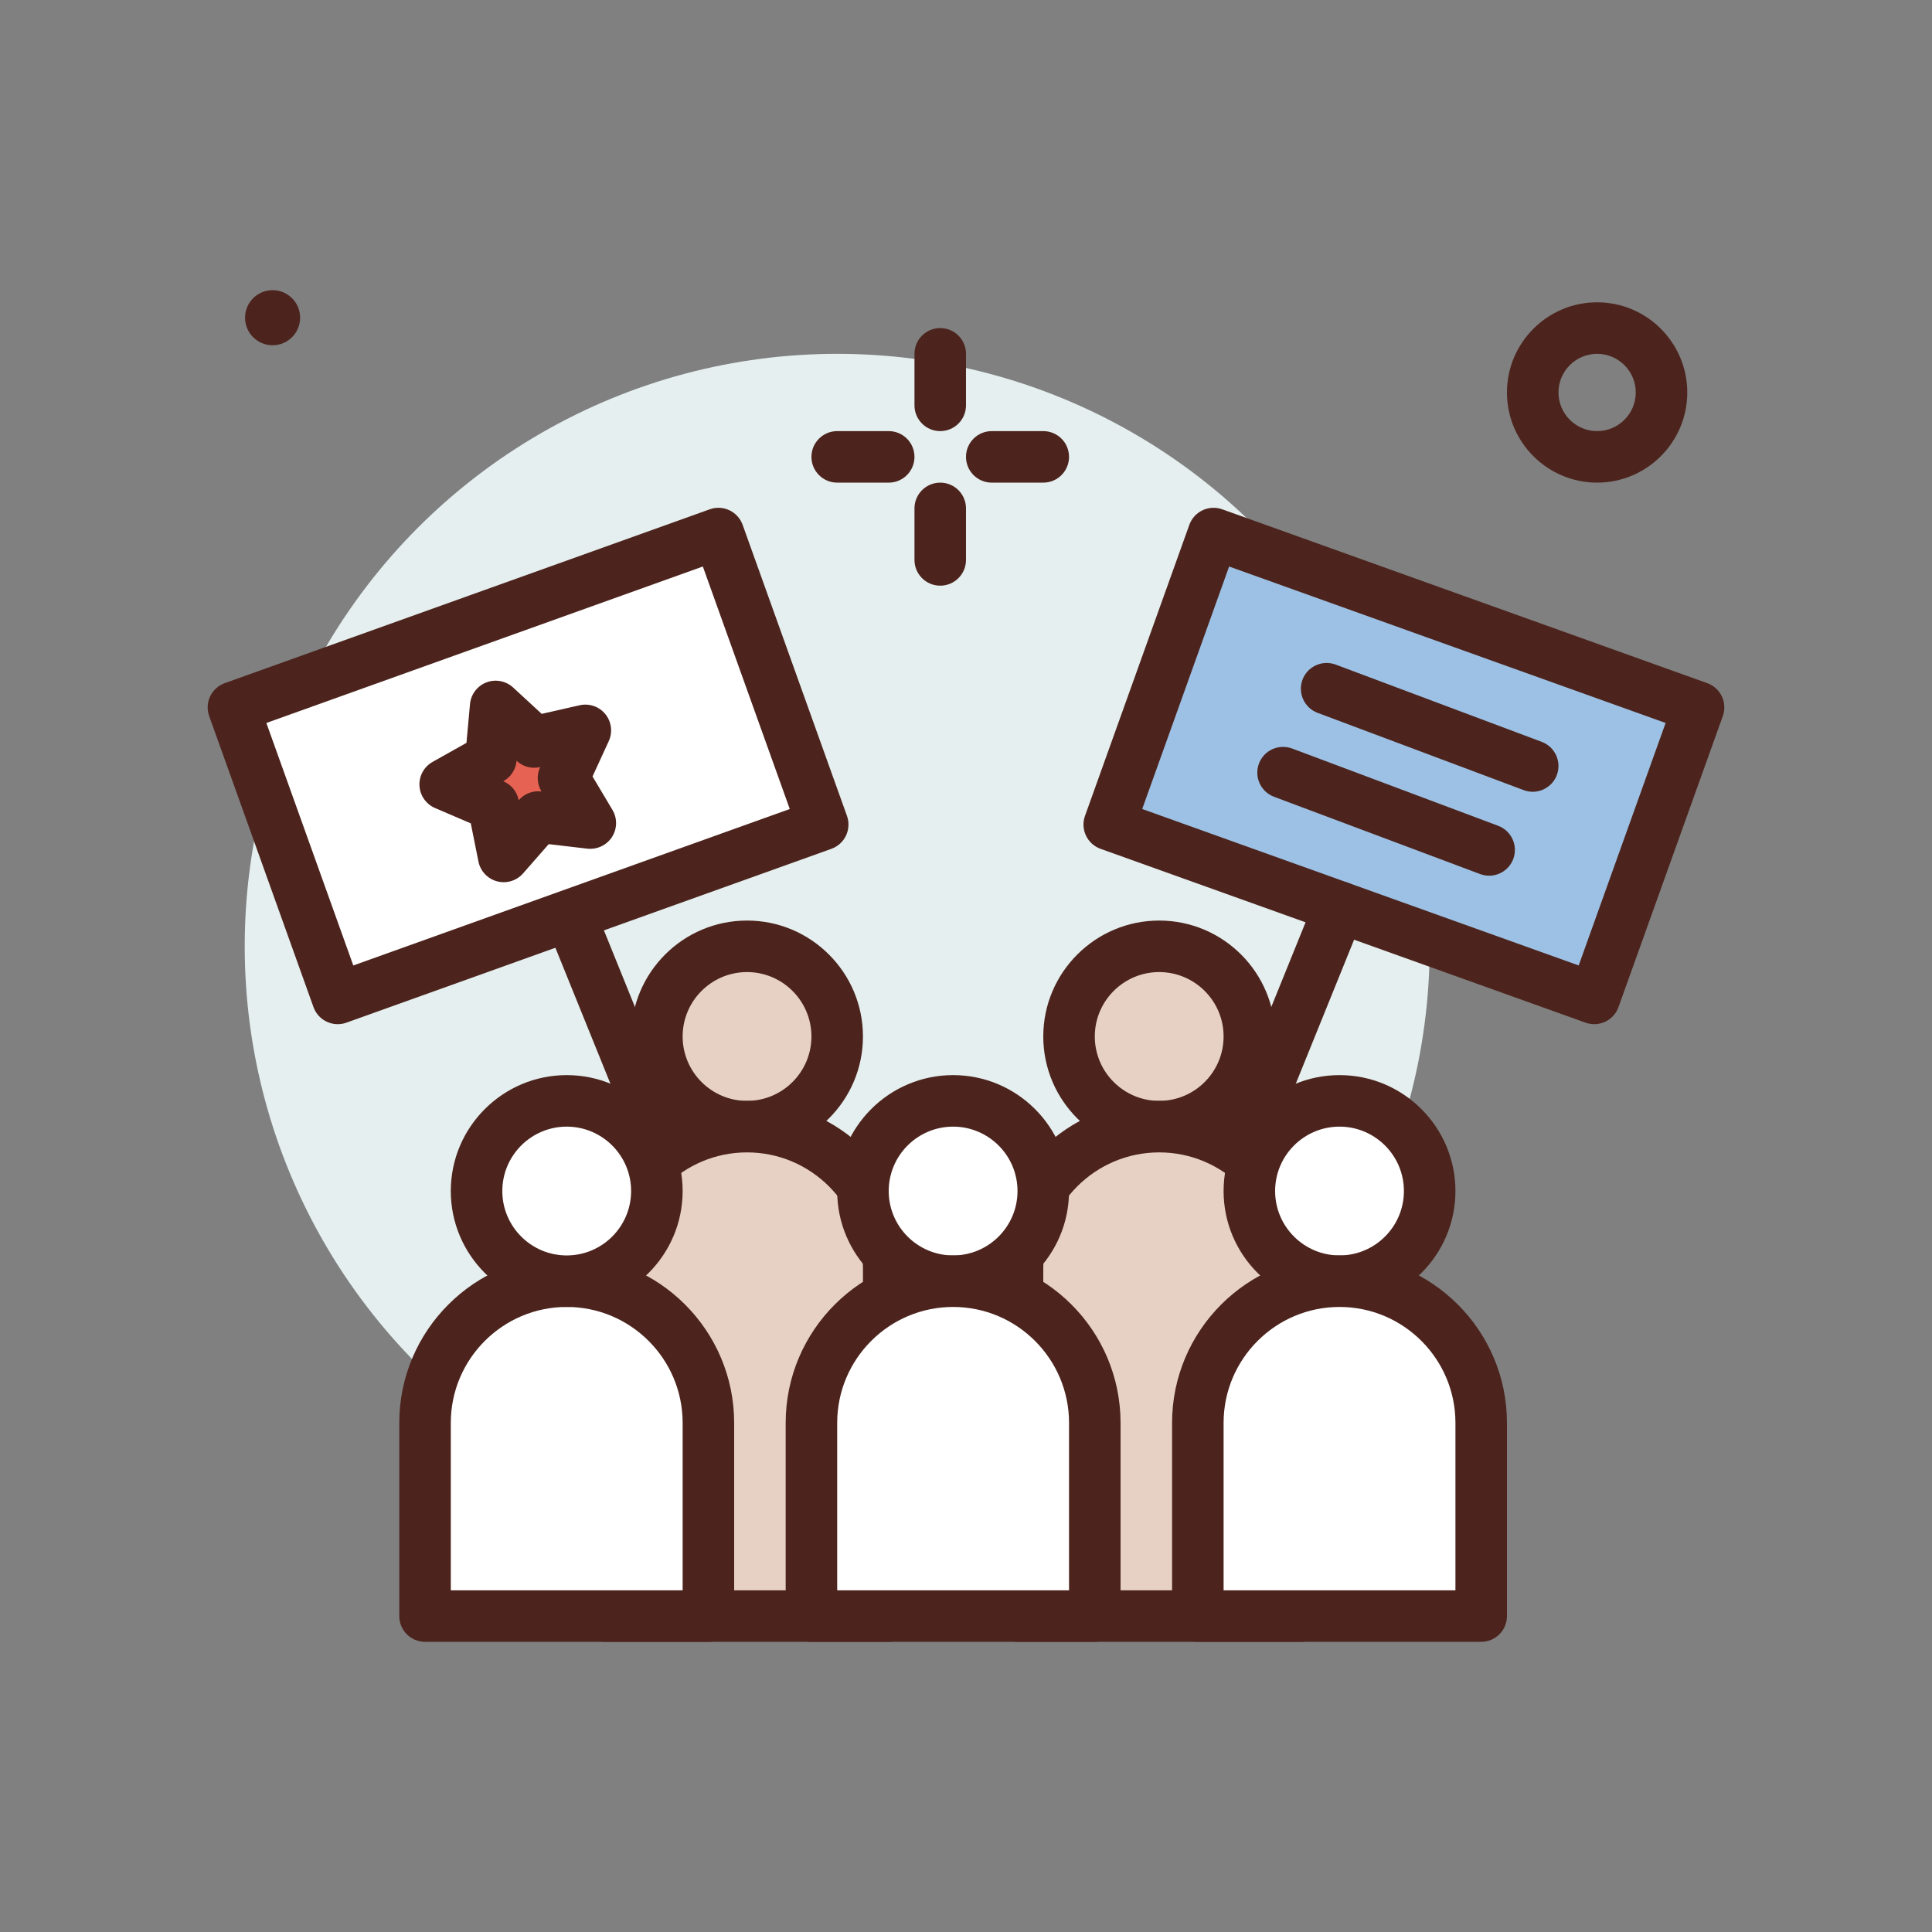 <svg id="voters" enable-background="new 0 0 300 300" height="512" viewBox="0 0 300 300" width="512" xmlns="http://www.w3.org/2000/svg"><rect x="0" y="0" width="300" height="300" fill="#808080" stroke="none"/><g><circle cx="129.999" cy="146.943" fill="#e5efef" r="92"/><g><path d="m177.998 94.943h80v48h-80z" fill="#9dc1e4" transform="matrix(.941 .337 -.337 .941 52.922 -66.585)"/><path d="m247.553 159.034c-.449 0-.902-.076-1.352-.236l-75.309-26.994c-.996-.357-1.812-1.098-2.266-2.057-.453-.961-.508-2.061-.148-3.059l16.199-45.186c.746-2.08 3.027-3.164 5.117-2.416l75.309 26.994c.996.357 1.812 1.098 2.266 2.057.453.961.508 2.061.148 3.059l-16.199 45.186c-.585 1.633-2.124 2.652-3.765 2.652zm-70.191-33.412 67.777 24.295 13.496-37.654-67.777-24.295z" fill="#4c241d"/></g><path d="m177.999 218.945c-.5 0-1.008-.096-1.5-.295-2.051-.828-3.035-3.16-2.207-5.209l30-74.09c.828-2.049 3.16-3.033 5.207-2.205 2.051.828 3.035 3.16 2.207 5.209l-30 74.09c-.629 1.554-2.129 2.5-3.707 2.5z" fill="#4c241d"/><path d="m118.001 218.945c-1.582 0-3.08-.945-3.709-2.5l-30-74.09c-.83-2.049.158-4.381 2.205-5.209 2.045-.828 4.381.158 5.209 2.205l30 74.09c.83 2.049-.158 4.381-2.205 5.209-.493.199-1 .295-1.5.295z" fill="#4c241d"/><g><circle cx="115.999" cy="160.943" fill="#e7d1c4" r="14"/><path d="m115.999 178.943c-9.926 0-18-8.074-18-18s8.074-18 18-18 18 8.074 18 18-8.075 18-18 18zm0-28c-5.514 0-10 4.486-10 10s4.486 10 10 10 10-4.486 10-10-4.487-10-10-10z" fill="#4c241d"/></g><g><path d="m137.999 250.943h-44v-54c0-12.15 9.85-22 22-22 12.15 0 22 9.85 22 22z" fill="#e7d1c4"/><path d="m137.999 254.943h-44c-2.209 0-4-1.791-4-4v-54c0-14.336 11.664-26 26-26s26 11.664 26 26v54c0 2.209-1.789 4-4 4zm-40-8h36v-50c0-9.926-8.074-18-18-18s-18 8.074-18 18z" fill="#4c241d"/></g><g><circle cx="179.999" cy="160.943" fill="#e7d1c4" r="14"/><path d="m179.999 178.943c-9.926 0-18-8.074-18-18s8.074-18 18-18 18 8.074 18 18-8.075 18-18 18zm0-28c-5.516 0-10 4.486-10 10s4.484 10 10 10 10-4.486 10-10-4.485-10-10-10z" fill="#4c241d"/></g><g><path d="m201.999 250.943h-44v-54c0-12.15 9.85-22 22-22 12.15 0 22 9.85 22 22z" fill="#e7d1c4"/><path d="m201.999 254.943h-44c-2.211 0-4-1.791-4-4v-54c0-14.336 11.664-26 26-26s26 11.664 26 26v54c0 2.209-1.789 4-4 4zm-40-8h36v-50c0-9.926-8.074-18-18-18s-18 8.074-18 18z" fill="#4c241d"/></g><g><path d="m109.999 250.943h-44v-30c0-12.15 9.85-22 22-22 12.15 0 22 9.85 22 22z" fill="#fff"/><path d="m109.999 254.943h-44c-2.209 0-4-1.791-4-4v-30c0-14.336 11.664-26 26-26s26 11.664 26 26v30c0 2.209-1.791 4-4 4zm-40-8h36v-26c0-9.926-8.074-18-18-18s-18 8.074-18 18z" fill="#4c241d"/></g><g><circle cx="147.999" cy="184.943" fill="#fff" r="14"/><path d="m147.999 202.943c-9.926 0-18-8.074-18-18s8.074-18 18-18 18 8.074 18 18-8.075 18-18 18zm0-28c-5.516 0-10 4.486-10 10s4.484 10 10 10 10-4.486 10-10-4.485-10-10-10z" fill="#4c241d"/></g><g><path d="m169.999 250.943h-44v-30c0-12.15 9.85-22 22-22 12.15 0 22 9.85 22 22z" fill="#fff"/><path d="m169.999 254.943h-44c-2.209 0-4-1.791-4-4v-30c0-14.336 11.664-26 26-26s26 11.664 26 26v30c0 2.209-1.789 4-4 4zm-40-8h36v-26c0-9.926-8.074-18-18-18s-18 8.074-18 18z" fill="#4c241d"/></g><g><circle cx="87.999" cy="184.943" fill="#fff" r="14"/><path d="m87.999 202.943c-9.926 0-18-8.074-18-18s8.074-18 18-18 18 8.074 18 18-8.075 18-18 18zm0-28c-5.514 0-10 4.486-10 10s4.486 10 10 10 10-4.486 10-10-4.487-10-10-10z" fill="#4c241d"/></g><g><circle cx="207.999" cy="184.943" fill="#fff" r="14"/><path d="m207.999 202.943c-9.926 0-18-8.074-18-18s8.074-18 18-18 18 8.074 18 18-8.075 18-18 18zm0-28c-5.516 0-10 4.486-10 10s4.484 10 10 10 10-4.486 10-10-4.485-10-10-10z" fill="#4c241d"/></g><g><path d="m229.999 250.943h-44v-30c0-12.15 9.85-22 22-22 12.15 0 22 9.85 22 22z" fill="#fff"/><path d="m229.999 254.943h-44c-2.211 0-4-1.791-4-4v-30c0-14.336 11.664-26 26-26s26 11.664 26 26v30c0 2.209-1.789 4-4 4zm-40-8h36v-26c0-9.926-8.074-18-18-18s-18 8.074-18 18z" fill="#4c241d"/></g><g><path d="m41.998 94.943h80v48h-80z" fill="#fff" transform="matrix(-.941 .337 -.337 -.941 199.324 203.239)"/><path d="m52.444 159.034c-1.641 0-3.18-1.018-3.766-2.652l-16.197-45.186c-.357-.998-.305-2.098.148-3.059.453-.959 1.27-1.699 2.268-2.057l75.307-26.994c2.076-.75 4.371.336 5.115 2.416l16.197 45.186c.357.998.305 2.098-.148 3.059-.453.959-1.27 1.699-2.268 2.057l-75.307 26.994c-.445.16-.902.236-1.349.236zm-11.082-46.771 13.498 37.654 67.775-24.295-13.498-37.654z" fill="#4c241d"/></g><g fill="#4c241d"><path d="m145.999 66.943c-2.211 0-4-1.791-4-4v-8c0-2.209 1.789-4 4-4s4 1.791 4 4v8c0 2.209-1.789 4-4 4z"/><path d="m145.999 90.943c-2.211 0-4-1.791-4-4v-8c0-2.209 1.789-4 4-4s4 1.791 4 4v8c0 2.209-1.789 4-4 4z"/><path d="m137.999 74.943h-8c-2.209 0-4-1.791-4-4s1.791-4 4-4h8c2.211 0 4 1.791 4 4s-1.789 4-4 4z"/><path d="m161.999 74.943h-8c-2.211 0-4-1.791-4-4s1.789-4 4-4h8c2.211 0 4 1.791 4 4s-1.789 4-4 4z"/><path d="m247.999 74.943c-7.719 0-14-6.281-14-14s6.281-14 14-14 14 6.281 14 14-6.282 14-14 14zm0-20c-3.309 0-6 2.691-6 6s2.691 6 6 6 6-2.691 6-6-2.692-6-6-6z"/><path d="m46.603 49.334c0 2.362-1.914 4.277-4.276 4.277s-4.276-1.915-4.276-4.277 1.914-4.276 4.276-4.276 4.276 1.914 4.276 4.276z"/></g><g><path d="m205.999 106.943 32 12" fill="#e66353"/><path d="m237.999 122.945c-.469 0-.941-.084-1.406-.256l-32-12c-2.066-.777-3.113-3.082-2.34-5.15.777-2.07 3.086-3.113 5.152-2.342l32 12c2.066.777 3.113 3.082 2.34 5.15-.602 1.605-2.129 2.598-3.746 2.598z" fill="#4c241d"/></g><g><path d="m199.235 119.977 32 12" fill="#e66353"/><path d="m231.233 135.978c-.469 0-.941-.084-1.406-.256l-32-12c-2.066-.777-3.113-3.082-2.34-5.15.773-2.072 3.078-3.109 5.152-2.342l32 12c2.066.777 3.113 3.082 2.34 5.15-.601 1.606-2.129 2.598-3.746 2.598z" fill="#4c241d"/></g><g><path d="m83.578 126.861 8.088.945-4.17-6.995 3.399-7.4-7.941 1.804-5.988-5.518-.738 8.109-7.099 3.989 7.484 3.208 1.601 7.985z" fill="#e66353"/><path d="m78.213 136.988c-.344 0-.689-.045-1.031-.135-1.471-.393-2.592-1.586-2.891-3.08l-1.188-5.922-5.551-2.379c-1.398-.6-2.336-1.941-2.418-3.461-.082-1.521.707-2.955 2.033-3.701l5.266-2.961.547-6.016c.139-1.516 1.125-2.822 2.547-3.369 1.418-.545 3.025-.242 4.148.791l4.441 4.094 5.891-1.338c1.482-.336 3.033.197 3.992 1.379s1.164 2.807.529 4.191l-2.52 5.488 3.092 5.188c.779 1.309.75 2.945-.078 4.223s-2.316 1.963-3.822 1.799l-5.998-.701-3.98 4.545c-.77.88-1.872 1.365-3.009 1.365zm-.058-15.676.035.016c1.209.518 2.088 1.6 2.346 2.891l.008.037.025-.029c.869-.99 2.162-1.479 3.475-1.338l.037.004-.02-.031c-.674-1.131-.748-2.521-.199-3.719l.016-.033-.037.008c-1.287.295-2.629-.066-3.598-.959l-.029-.027-.002.039c-.121 1.311-.877 2.479-2.023 3.123z" fill="#4c241d"/></g></g></svg>